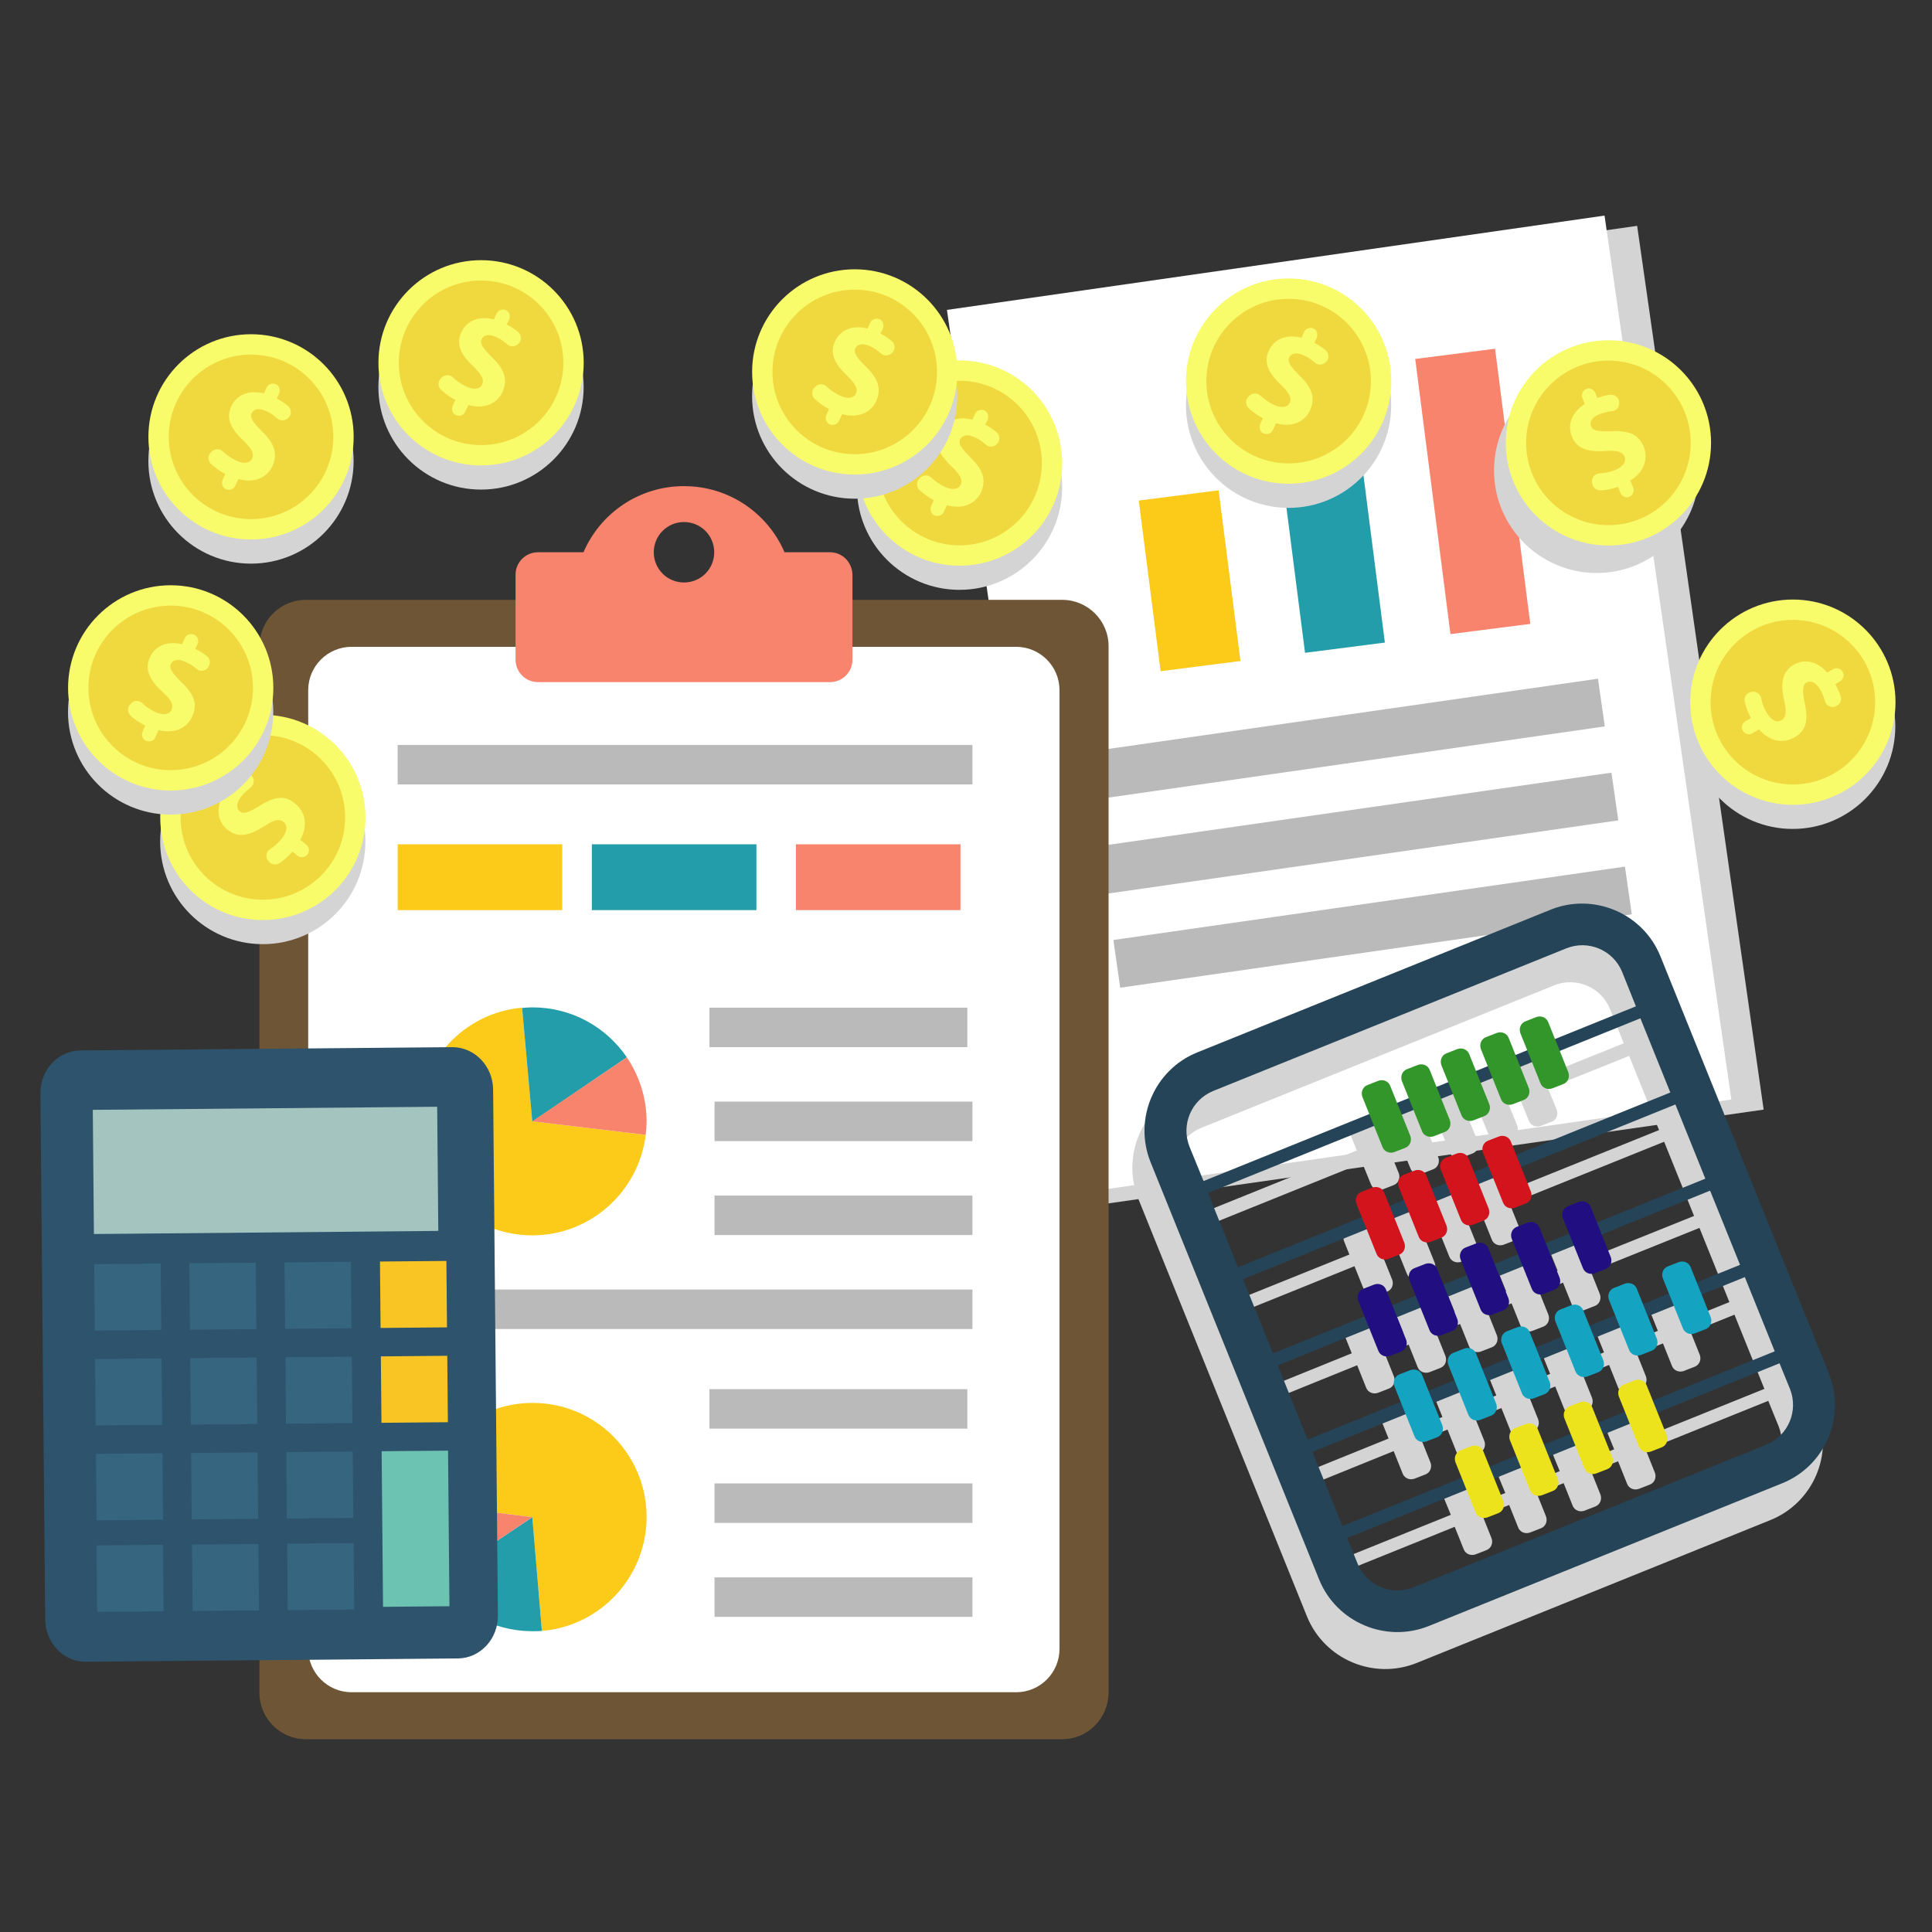 <?xml version="1.0" encoding="UTF-8" standalone="no"?>
<svg
   xmlns:a="http://ns.adobe.com/AdobeSVGViewerExtensions/3.0/"
   xmlns:dc="http://purl.org/dc/elements/1.1/"
   xmlns:cc="http://creativecommons.org/ns#"
   xmlns:rdf="http://www.w3.org/1999/02/22-rdf-syntax-ns#"
   xmlns:svg="http://www.w3.org/2000/svg"
   xmlns="http://www.w3.org/2000/svg"
   xmlns:xlink="http://www.w3.org/1999/xlink"
   xmlns:sodipodi="http://sodipodi.sourceforge.net/DTD/sodipodi-0.dtd"
   xmlns:inkscape="http://www.inkscape.org/namespaces/inkscape"
   version="1.1"
   id="Layer_1"
   x="0px"
   y="0px"
   viewBox="0 0 980 980"
   enable-background="new 0 0 1400 980"
   xml:space="preserve"
   sodipodi:docname="payroll3.svg"
   width="980"
   height="980"
   inkscape:version="1.0.1 (3bc2e813f5, 2020-09-07)"><rect x="0" y="0" width="980" height="980" fill="#333333" stroke="none"/><defs
   id="defs14404" /><sodipodi:namedview
   pagecolor="#ffffff"
   bordercolor="#666666"
   borderopacity="1"
   objecttolerance="10"
   gridtolerance="10"
   guidetolerance="10"
   inkscape:pageopacity="0"
   inkscape:pageshadow="2"
   inkscape:window-width="1366"
   inkscape:window-height="705"
   id="namedview14402"
   showgrid="false"
   inkscape:zoom="0.54897959"
   inkscape:cx="423.12544"
   inkscape:cy="551.00755"
   inkscape:window-x="-8"
   inkscape:window-y="-8"
   inkscape:window-maximized="1"
   inkscape:current-layer="g14395"
   inkscape:document-rotation="0" />
<g
   id="g14399">
	
	
	<g
   id="g14397"
   transform="translate(-224.052,-78.327)">
		<defs
   id="defs13985">
			<rect
   id="SVGID_1_"
   width="1400"
   height="980"
   x="0"
   y="0" />
		</defs>
		<clipPath
   id="SVGID_2_">
			<use
   xlink:href="#SVGID_1_"
   overflow="visible"
   id="use13987"
   x="0"
   y="0"
   width="100%"
   height="100%" />
		</clipPath>
		<g
   id="g16127"
   transform="translate(-80.149,151.19)"><g
     clip-path="url(#SVGID_2_)"
     id="g14395"
     transform="translate(78.327,-3.643)">
			
				
			
				
			
				
			
				
			
			
			
				
			
			
			
			
			
			
				
			
			
			
			
			
			
			
			
			
			
			
			
			
			
			
			
			
			
			
			<g
   id="g14393">
				
				
				
				
				
				
			</g>
		<g
   id="g1563"
   transform="matrix(1.269,0,0,1.269,-304.502,51.571)"><circle
     fill="#d5d4d4"
     a:adobe-blending-mode="multiply"
     cx="1134.52"
     cy="195.137"
     r="41.02"
     id="circle14038-9"
     style="stroke-width:1.196" /><rect
     x="796.734"
     y="147.081"
     transform="rotate(-8.146)"
     fill="#d5d4d4"
     a:adobe-blending-mode="multiply"
     width="265.493"
     height="356.861"
     id="rect14044-8"
     style="stroke-width:1.196" /><g
     id="g14138-0"
     transform="matrix(1.196,0,0,1.196,385.372,-426.574)"><rect
       x="363.6"
       y="363.5"
       transform="matrix(0.99,-0.142,0.142,0.99,-67.861,72.421)"
       fill="#ffffff"
       width="222"
       height="298.4"
       id="rect14122-9" /><rect
       x="390.4"
       y="516.2"
       transform="matrix(0.99,-0.142,0.142,0.99,-69.47,72.839)"
       fill="#bababa"
       width="172.7"
       height="16.1"
       id="rect14124-7" /><rect
       x="394.9"
       y="547.6"
       transform="matrix(0.99,-0.142,0.142,0.99,-73.875,73.793)"
       fill="#bababa"
       width="172.7"
       height="16.1"
       id="rect14126-5" /><rect
       x="399.4"
       y="579"
       transform="matrix(0.99,-0.142,0.142,0.99,-78.28,74.746)"
       fill="#bababa"
       width="172.7"
       height="16.1"
       id="rect14128-3" /><g
       id="g14136-6"><rect
         x="411.5"
         y="442.2"
         transform="matrix(0.992,-0.127,0.127,0.992,-56.535,57.969)"
         fill="#fcca18"
         width="26.9"
         height="57.5"
         id="rect14130-0" /><rect
         x="458.5"
         y="416.5"
         transform="matrix(0.992,-0.127,0.127,0.992,-54.12,63.834)"
         fill="#229da9"
         width="26.9"
         height="77.1"
         id="rect14132-7" /><rect
         x="506.1"
         y="394.7"
         transform="matrix(0.992,-0.127,0.127,0.992,-51.952,69.78)"
         fill="#f8846d"
         width="26.9"
         height="92.7"
         id="rect14134-3" /></g></g><g
     id="g14184-8"
     transform="matrix(1.196,0,0,1.196,-141.535,-421.962)"><path
       fill="#6d5536"
       d="M 822.8,854.5 H 570 c -8.5,0 -15.5,-6.9 -15.5,-15.5 V 489.2 c 0,-8.5 6.9,-15.5 15.5,-15.5 h 252.8 c 8.5,0 15.5,6.9 15.5,15.5 V 839 c -0.1,8.6 -7,15.5 -15.5,15.5 z"
       id="path14140-7" /><path
       fill="#ffffff"
       d="M 807.4,838.8 H 585.3 c -8,0 -14.5,-6.5 -14.5,-14.5 V 503.9 c 0,-8 6.5,-14.5 14.5,-14.5 h 222.1 c 8,0 14.5,6.5 14.5,14.5 v 320.4 c 0,8 -6.5,14.5 -14.5,14.5 z"
       id="path14142-1" /><path
       fill="#f8846d"
       d="M 745.2,457.8 H 730 c -5.6,-13 -18.5,-22.1 -33.6,-22.1 -15.1,0 -28,9.1 -33.6,22.1 h -15.2 c -4.1,0 -7.5,3.3 -7.5,7.5 v 28.4 c 0,4.1 3.3,7.5 7.5,7.5 h 97.6 c 4.1,0 7.5,-3.3 7.5,-7.5 v -28.4 c -0.1,-4.2 -3.4,-7.5 -7.5,-7.5 z m -48.8,10.1 c -5.6,0 -10.1,-4.5 -10.1,-10.1 0,-5.6 4.5,-10.1 10.1,-10.1 5.6,0 10.1,4.5 10.1,10.1 0,5.6 -4.5,10.1 -10.1,10.1 z"
       id="path14144-9" /><rect
       x="704.9"
       y="610"
       fill="#bababa"
       width="86.2"
       height="13.2"
       id="rect14146-6" /><rect
       x="706.6"
       y="641.4"
       fill="#bababa"
       width="86.2"
       height="13.2"
       id="rect14148-2" /><rect
       x="706.6"
       y="672.8"
       fill="#bababa"
       width="86.2"
       height="13.2"
       id="rect14150-5" /><rect
       x="704.9"
       y="737.5"
       fill="#bababa"
       width="86.2"
       height="13.2"
       id="rect14152-2" /><rect
       x="706.6"
       y="769"
       fill="#bababa"
       width="86.2"
       height="13.2"
       id="rect14154-2" /><rect
       x="706.6"
       y="800.4"
       fill="#bababa"
       width="86.2"
       height="13.2"
       id="rect14156-4" /><rect
       x="600.7"
       y="704.2"
       fill="#bababa"
       width="192.1"
       height="13.2"
       id="rect14158-5" /><rect
       x="600.7"
       y="522.2"
       fill="#bababa"
       width="192.1"
       height="13.2"
       id="rect14160-5" /><rect
       x="600.7"
       y="555.4"
       fill="#fcca18"
       width="55"
       height="22"
       id="rect14162-5" /><rect
       x="665.6"
       y="555.4"
       fill="#229da9"
       width="55"
       height="22"
       id="rect14164-0" /><rect
       x="733.8"
       y="555.4"
       fill="#f8846d"
       width="55"
       height="22"
       id="rect14166-6" /><g
       id="g14174-4"><path
         fill="#fcca18"
         d="m 645.7,648 -3.4,-38 c -19.5,1.7 -34.7,18.1 -34.7,38 0,21.1 17.1,38.1 38.1,38.1 19.5,0 35.6,-14.7 37.9,-33.6 z"
         id="path14168-4" /><path
         fill="#229da9"
         d="m 677.3,626.6 c -6.9,-10.1 -18.4,-16.7 -31.6,-16.7 -1.1,0 -2.3,0.1 -3.4,0.2 l 3.4,38 z"
         id="path14170-9" /><path
         fill="#f8846d"
         d="m 677.3,626.6 -31.6,21.4 37.9,4.5 c 0.2,-1.5 0.3,-3 0.3,-4.5 0,-7.9 -2.5,-15.3 -6.6,-21.4 z"
         id="path14172-1" /></g><g
       id="g14182-1"><path
         fill="#fcca18"
         d="m 645.7,780.3 3.2,38 c 19.5,-1.6 34.8,-17.9 35,-37.8 0.1,-21.1 -16.8,-38.3 -37.9,-38.4 -19.5,-0.1 -35.7,14.5 -38.1,33.4 z"
         id="path14176-6" /><path
         fill="#229da9"
         d="m 614,801.5 c 6.8,10.1 18.3,16.8 31.5,16.9 1.1,0 2.3,0 3.4,-0.1 l -3.2,-38 z"
         id="path14178-1" /><path
         fill="#f8846d"
         d="m 614,801.5 31.7,-21.2 -37.8,-4.8 c -0.2,1.5 -0.3,3 -0.3,4.5 -0.1,8 2.3,15.4 6.4,21.5 z"
         id="path14180-1" /></g></g><g
     id="g14232-9"
     transform="matrix(1.196,0,0,1.196,-141.535,-421.962)"><path
       fill="#2e536d"
       d="m 619,623.2 -124.4,1.1 c -7.4,0.1 -13.4,6.5 -13.3,14.4 l 1.6,175.8 c 0.1,7.9 6.2,14.2 13.6,14.1 l 124.4,-1.1 c 7.4,-0.1 13.4,-6.5 13.3,-14.4 l -1.6,-175.8 c -0.1,-7.8 -6.2,-14.1 -13.6,-14.1 z"
       id="path14198-9" /><rect
       x="499.1"
       y="643.5"
       transform="matrix(1,-0.009,0.009,1,-6.083,5.146)"
       fill="#a4c4bf"
       width="115.1"
       height="41.5"
       id="rect14200-8" /><rect
       x="499.5"
       y="695.5"
       transform="matrix(1,-0.009,0.009,1,-6.475,4.724)"
       fill="#36667f"
       width="22.2"
       height="22.2"
       id="rect14202-9" /><rect
       x="531.3"
       y="695.2"
       transform="matrix(1,-0.009,0.009,1,-6.471,5.016)"
       fill="#36667f"
       width="22.2"
       height="22.2"
       id="rect14204-1" /><rect
       x="563.1"
       y="694.9"
       transform="matrix(1,-0.009,0.009,1,-6.467,5.309)"
       fill="#36667f"
       width="22.2"
       height="22.2"
       id="rect14206-4" /><rect
       x="595"
       y="694.6"
       transform="matrix(1,-0.009,0.009,1,-6.463,5.602)"
       fill="#f8c524"
       width="22.2"
       height="22.2"
       id="rect14208-6" /><rect
       x="499.8"
       y="727.2"
       transform="matrix(1,-0.009,0.009,1,-6.766,4.728)"
       fill="#36667f"
       width="22.2"
       height="22.2"
       id="rect14210-5" /><rect
       x="531.6"
       y="726.9"
       transform="matrix(1,-0.009,0.009,1,-6.762,5.021)"
       fill="#36667f"
       width="22.2"
       height="22.2"
       id="rect14212-2" /><rect
       x="563.4"
       y="726.6"
       transform="matrix(1,-0.009,0.009,1,-6.758,5.313)"
       fill="#36667f"
       width="22.2"
       height="22.2"
       id="rect14214-6" /><rect
       x="595.3"
       y="726.3"
       transform="matrix(1,-0.009,0.009,1,-6.754,5.606)"
       fill="#f8c524"
       width="22.2"
       height="22.2"
       id="rect14216-9" /><rect
       x="500.1"
       y="758.9"
       transform="matrix(1,-0.009,0.009,1,-7.057,4.732)"
       fill="#36667f"
       width="22.2"
       height="22.2"
       id="rect14218-3" /><rect
       x="531.9"
       y="758.6"
       transform="matrix(1,-0.009,0.009,1,-7.053,5.024)"
       fill="#36667f"
       width="22.2"
       height="22.2"
       id="rect14220-6" /><rect
       x="563.7"
       y="758.3"
       transform="matrix(1,-0.009,0.009,1,-7.049,5.317)"
       fill="#36667f"
       width="22.2"
       height="22.2"
       id="rect14222-6" /><rect
       x="500.3"
       y="789.5"
       transform="matrix(1,-0.009,0.009,1,-7.338,4.736)"
       fill="#36667f"
       width="22.2"
       height="22.2"
       id="rect14224-9" /><rect
       x="532.2"
       y="789.2"
       transform="matrix(1,-0.009,0.009,1,-7.335,5.028)"
       fill="#36667f"
       width="22.2"
       height="22.2"
       id="rect14226-8" /><rect
       x="564"
       y="788.9"
       transform="matrix(1,-0.009,0.009,1,-7.33,5.321)"
       fill="#36667f"
       width="22.2"
       height="22.2"
       id="rect14228-8" /><rect
       x="595.7"
       y="758"
       transform="matrix(1,-0.009,0.009,1,-7.182,5.612)"
       fill="#6cc3b1"
       width="22.2"
       height="52"
       id="rect14230-4" /></g><g
     id="g14256-3"
     transform="matrix(1.196,0,0,1.196,-141.535,-421.962)"><circle
       fill="#f8fc6b"
       cx="1067"
       cy="507.9"
       r="34.3"
       id="circle14250-2" /><circle
       fill="#f0d83f"
       cx="1067"
       cy="507.9"
       r="27.5"
       id="circle14252-7" /><path
       fill="#f8fc6b"
       d="m 1071,508.4 c -0.9,-4.3 -0.8,-6.2 0.5,-7 1.1,-0.7 2.8,-0.6 4.5,2.1 0.9,1.5 1.4,2.8 1.7,4 0.4,1.5 1.9,2.3 3.3,1.9 l 0.2,-0.1 c 1.4,-0.4 2.2,-1.8 1.8,-3.2 -0.3,-1.2 -0.9,-2.6 -1.8,-4.2 l 1.6,-1 c 1.1,-0.7 1.5,-2.1 0.8,-3.2 -0.7,-1.1 -2.1,-1.5 -3.2,-0.8 l -1.9,1.1 c -3.5,-3.9 -7.8,-4.7 -11.4,-2.5 -3.9,2.4 -4.2,6.6 -3,11.9 0.8,3.7 0.7,5.6 -0.9,6.5 -1.6,1 -3.5,0 -4.9,-2.4 -1,-1.6 -1.6,-3.3 -1.9,-5 -0.3,-1.5 -1.9,-2.4 -3.3,-2 l -0.4,0.1 c -1.3,0.4 -2.1,1.8 -1.8,3.1 0.4,1.7 1.1,3.7 2.1,5.5 l -1.9,1.1 c -1.1,0.7 -1.5,2.1 -0.8,3.2 v 0 c 0.7,1.1 2.1,1.5 3.2,0.8 l 2.2,-1.3 c 3.6,4.2 8.3,4.8 11.9,2.6 3.6,-2 4.7,-5.3 3.4,-11.2 z"
       id="path14254-8" /></g><circle
     fill="#d5d4d4"
     a:adobe-blending-mode="multiply"
     cx="1056.162"
     cy="92.83"
     r="41.02"
     id="circle14258-5"
     style="stroke-width:1.196" /><g
     id="g14266-0"
     transform="matrix(1.196,0,0,1.196,331.19,-234.615)"><circle
       fill="#f8fc6b"
       cx="610.1"
       cy="264.6"
       r="34.3"
       id="circle14260-2" /><circle
       fill="#f0d83f"
       cx="610.1"
       cy="264.6"
       r="27.5"
       id="circle14262-3" /><path
       fill="#f8fc6b"
       d="m 611.2,260.7 c -4.4,0.2 -6.3,-0.2 -6.9,-1.6 -0.5,-1.2 -0.1,-2.9 2.8,-4.1 1.6,-0.6 3,-0.9 4.2,-1 1.5,-0.1 2.6,-1.5 2.4,-3 v -0.2 c -0.2,-1.4 -1.5,-2.4 -2.9,-2.3 -1.3,0.1 -2.7,0.5 -4.4,1.1 l -0.7,-1.7 c -0.5,-1.2 -1.9,-1.8 -3,-1.3 -1.2,0.5 -1.8,1.9 -1.3,3 l 0.8,2 c -4.4,2.8 -5.9,7 -4.3,10.9 1.7,4.3 5.9,5.2 11.3,4.8 3.8,-0.2 5.6,0.2 6.3,1.9 0.7,1.7 -0.6,3.4 -3.2,4.5 -1.8,0.7 -3.6,1 -5.2,1.1 -1.5,0.1 -2.7,1.4 -2.5,3 l 0.1,0.4 c 0.2,1.4 1.4,2.3 2.8,2.3 1.8,-0.1 3.8,-0.5 5.8,-1.2 l 0.8,2 c 0.5,1.2 1.9,1.8 3,1.3 v 0 c 1.2,-0.5 1.8,-1.9 1.3,-3 l -1,-2.4 c 4.7,-2.9 6.1,-7.4 4.5,-11.3 -1.6,-3.9 -4.6,-5.5 -10.7,-5.2 z"
       id="path14264-0" /></g><path
     fill="#d5d4d4"
     a:adobe-blending-mode="multiply"
     d="m 1144.133,468.59 -67.331,-166.712 c -6.936,-17.221 -26.669,-25.593 -43.891,-18.656 l -141.239,57.046 c -17.221,6.936 -25.593,26.669 -18.656,43.891 l 67.331,166.712 c 6.936,17.221 26.669,25.593 43.891,18.656 l 141.239,-57.046 c 17.341,-6.936 25.712,-26.669 18.657,-43.891 z M 888.563,377.939 c -3.468,-8.73 0.718,-18.656 9.448,-22.244 l 141.239,-57.046 c 8.73,-3.468 18.657,0.718 22.244,9.448 l 5.501,13.753 -32.41,13.036 -2.751,-6.697 c -0.718,-1.913 -2.87,-2.751 -4.784,-2.033 l -4.305,1.674 c -1.913,0.718 -2.751,2.87 -2.033,4.784 l 2.751,6.697 -4.664,1.913 -2.751,-6.697 c -0.718,-1.913 -2.87,-2.751 -4.784,-2.033 l -4.305,1.674 c -1.913,0.718 -2.751,2.87 -2.033,4.784 l 2.751,6.697 -4.664,1.913 -2.751,-6.697 c -0.718,-1.913 -2.87,-2.751 -4.784,-2.033 l -4.305,1.674 c -1.913,0.718 -2.751,2.87 -2.033,4.784 l 2.751,6.697 -4.664,1.913 -2.751,-6.697 c -0.718,-1.913 -2.87,-2.751 -4.784,-2.033 l -4.305,1.674 c -1.913,0.718 -2.751,2.87 -2.033,4.784 l 2.751,6.697 -4.664,1.913 -2.751,-6.697 c -0.718,-1.913 -2.87,-2.751 -4.784,-2.033 l -4.305,1.674 c -1.913,0.718 -2.751,2.87 -2.033,4.784 l 2.751,6.697 -66.374,26.789 z m 7.534,18.537 66.374,-26.789 3.468,8.491 c 0.718,1.913 2.87,2.751 4.784,2.033 l 4.305,-1.674 c 1.913,-0.718 2.751,-2.87 2.033,-4.784 l -3.468,-8.491 4.664,-1.913 3.468,8.491 c 0.718,1.913 2.87,2.751 4.784,2.033 l 4.305,-1.674 c 1.913,-0.718 2.751,-2.87 2.033,-4.784 l -3.468,-8.491 4.664,-1.913 3.468,8.491 c 0.718,1.913 2.87,2.751 4.784,2.033 l 4.305,-1.674 c 1.913,-0.718 2.751,-2.87 2.033,-4.784 l -3.468,-8.491 4.664,-1.913 3.468,8.491 c 0.718,1.913 2.87,2.751 4.784,2.033 l 4.305,-1.674 c 1.913,-0.718 2.751,-2.87 2.033,-4.784 l -3.468,-8.491 4.664,-1.913 3.468,8.491 c 0.718,1.913 2.87,2.751 4.784,2.033 l 4.305,-1.674 c 1.913,-0.718 2.751,-2.87 2.033,-4.784 l -3.468,-8.491 32.41,-13.036 11.959,29.659 -61.71,24.875 -2.153,-5.382 c -0.718,-1.913 -2.87,-2.751 -4.784,-2.033 l -4.305,1.674 c -1.913,0.718 -2.751,2.87 -2.033,4.784 l 2.153,5.382 -5.86,2.392 -2.153,-5.382 c -0.718,-1.913 -2.87,-2.751 -4.784,-2.033 l -4.305,1.674 c -1.913,0.718 -2.751,2.87 -2.033,4.784 l 2.153,5.382 -5.86,2.392 -2.153,-5.382 c -0.718,-1.913 -2.87,-2.751 -4.784,-2.033 l -4.305,1.674 c -1.913,0.718 -2.751,2.87 -2.033,4.784 l 2.153,5.382 -5.86,2.392 -2.153,-5.382 c -0.718,-1.913 -2.87,-2.751 -4.784,-2.033 l -4.305,1.674 c -1.913,0.718 -2.751,2.87 -2.033,4.784 l 2.153,5.382 -49.272,19.852 z m 13.873,34.443 49.392,-19.972 3.947,9.807 c 0.718,1.913 2.87,2.751 4.784,2.033 l 4.305,-1.674 c 1.913,-0.718 2.751,-2.87 2.033,-4.784 l -3.947,-9.807 5.86,-2.392 3.946,9.807 c 0.718,1.913 2.87,2.751 4.784,2.033 l 4.305,-1.674 c 1.913,-0.718 2.751,-2.87 2.033,-4.784 l -3.947,-9.807 5.86,-2.392 3.947,9.807 c 0.718,1.913 2.87,2.751 4.784,2.033 l 4.305,-1.674 c 1.913,-0.718 2.751,-2.87 2.033,-4.784 l -3.946,-9.807 5.86,-2.392 3.946,9.807 c 0.718,1.913 2.87,2.751 4.784,2.033 l 4.305,-1.674 c 1.913,-0.718 2.751,-2.87 2.033,-4.784 l -3.947,-9.807 61.71,-24.875 11.959,29.659 -43.412,17.461 -2.511,-6.219 c -0.718,-1.913 -2.87,-2.751 -4.784,-2.033 l -4.305,1.674 c -1.913,0.718 -2.751,2.87 -2.033,4.784 l 2.511,6.219 -9.448,3.827 -2.511,-6.219 c -0.718,-1.913 -2.87,-2.751 -4.784,-2.033 l -4.305,1.674 c -1.913,0.718 -2.751,2.87 -2.033,4.784 l 2.511,6.219 -9.448,3.827 -2.511,-6.219 c -0.718,-1.913 -2.87,-2.751 -4.784,-2.033 l -4.305,1.674 c -1.913,0.718 -2.751,2.87 -2.033,4.784 l 2.511,6.219 -9.448,3.827 -2.511,-6.219 c -0.718,-1.913 -2.87,-2.751 -4.784,-2.033 l -4.305,1.674 c -1.913,0.718 -2.751,2.87 -2.033,4.784 l 2.511,6.219 -9.448,3.827 -2.511,-6.219 c -0.718,-1.913 -2.87,-2.751 -4.784,-2.033 l -4.305,1.674 c -1.913,0.718 -2.751,2.87 -2.033,4.784 l 2.511,6.219 -36.595,14.829 z m 13.873,34.443 36.595,-14.829 3.588,8.969 c 0.718,1.913 2.87,2.751 4.784,2.033 l 4.305,-1.674 c 1.913,-0.718 2.751,-2.87 2.033,-4.784 l -3.588,-8.969 9.448,-3.827 3.588,8.969 c 0.718,1.913 2.87,2.751 4.784,2.033 l 4.305,-1.674 c 1.913,-0.718 2.751,-2.87 2.033,-4.784 l -3.588,-8.969 9.448,-3.827 3.588,8.969 c 0.718,1.913 2.87,2.751 4.784,2.033 l 4.305,-1.674 c 1.913,-0.718 2.751,-2.87 2.033,-4.784 l -3.588,-8.969 9.448,-3.827 3.588,8.969 c 0.718,1.913 2.87,2.751 4.784,2.033 l 4.305,-1.674 c 1.913,-0.718 2.751,-2.87 2.033,-4.784 l -3.588,-8.969 9.448,-3.827 3.588,8.969 c 0.718,1.913 2.87,2.751 4.784,2.033 l 4.305,-1.674 c 1.913,-0.718 2.751,-2.87 2.033,-4.784 l -3.588,-8.969 43.412,-17.461 11.959,29.659 -17.461,7.056 -2.511,-6.219 c -0.718,-1.913 -2.87,-2.751 -4.784,-2.033 l -4.305,1.674 c -1.913,0.718 -2.751,2.87 -2.033,4.784 l 2.511,6.219 -10.405,4.186 -2.511,-6.219 c -0.718,-1.913 -2.87,-2.751 -4.784,-2.033 l -4.305,1.674 c -1.913,0.718 -2.751,2.87 -2.033,4.784 l 2.511,6.219 -10.405,4.186 -2.511,-6.219 c -0.718,-1.913 -2.87,-2.751 -4.784,-2.033 l -4.305,1.674 c -1.913,0.718 -2.751,2.87 -2.033,4.784 l 2.511,6.219 -10.405,4.186 -2.511,-6.219 c -0.718,-1.913 -2.87,-2.751 -4.784,-2.033 l -4.305,1.674 c -1.913,0.718 -2.751,2.87 -2.033,4.784 l 2.511,6.219 -10.405,4.186 -2.511,-6.219 c -0.718,-1.913 -2.87,-2.751 -4.784,-2.033 l -4.305,1.674 c -1.913,0.718 -2.751,2.87 -2.033,4.784 l 2.511,6.219 -10.405,4.186 -2.511,-6.219 c -0.718,-1.913 -2.87,-2.751 -4.784,-2.033 l -4.305,1.674 c -1.913,0.718 -2.751,2.87 -2.033,4.784 l 2.511,6.219 -37.193,15.069 z m 13.992,34.562 37.193,-15.069 3.588,8.969 c 0.718,1.913 2.87,2.751 4.784,2.033 l 4.305,-1.674 c 1.913,-0.718 2.751,-2.87 2.033,-4.784 l -3.588,-8.969 10.405,-4.186 3.588,8.969 c 0.718,1.913 2.87,2.751 4.784,2.033 l 4.305,-1.674 c 1.913,-0.718 2.751,-2.87 2.033,-4.784 l -3.588,-8.969 10.404,-4.186 3.588,8.969 c 0.718,1.913 2.87,2.751 4.784,2.033 l 4.305,-1.674 c 1.913,-0.718 2.751,-2.87 2.033,-4.784 l -3.588,-8.969 10.405,-4.186 3.588,8.969 c 0.718,1.913 2.87,2.751 4.784,2.033 l 4.305,-1.674 c 1.913,-0.718 2.751,-2.87 2.033,-4.784 l -3.588,-8.969 10.405,-4.186 3.588,8.969 c 0.718,1.913 2.87,2.751 4.784,2.033 l 4.305,-1.674 c 1.913,-0.718 2.751,-2.87 2.033,-4.784 l -3.588,-8.969 10.405,-4.186 3.588,8.969 c 0.718,1.913 2.87,2.751 4.784,2.033 l 4.305,-1.674 c 1.913,-0.718 2.751,-2.87 2.033,-4.784 l -3.588,-8.969 17.461,-7.056 11.959,29.659 -48.913,19.733 -2.511,-6.099 c -0.718,-1.913 -2.87,-2.751 -4.784,-2.033 l -4.305,1.674 c -1.913,0.718 -2.751,2.87 -2.033,4.784 l 2.511,6.099 -10.644,4.305 -2.511,-6.099 c -0.718,-1.913 -2.87,-2.751 -4.784,-2.033 l -4.305,1.674 c -1.913,0.718 -2.751,2.87 -2.033,4.784 l 2.511,6.099 -10.644,4.305 -2.511,-6.099 c -0.718,-1.913 -2.87,-2.751 -4.784,-2.033 l -4.305,1.674 c -1.913,0.718 -2.751,2.87 -2.033,4.784 l 2.511,6.099 -10.644,4.305 -2.511,-6.099 c -0.718,-1.913 -2.87,-2.751 -4.784,-2.033 l -4.305,1.674 c -1.913,0.718 -2.751,2.87 -2.033,4.784 l 2.511,6.099 -47.718,19.254 z m 181.422,-2.87 -141.119,57.046 c -8.73,3.468 -18.657,-0.718 -22.244,-9.448 l -4.186,-10.285 47.718,-19.254 3.588,8.969 c 0.718,1.913 2.87,2.751 4.784,2.033 l 4.305,-1.674 c 1.913,-0.718 2.751,-2.87 2.033,-4.784 l -3.588,-8.969 10.644,-4.305 3.588,8.969 c 0.718,1.913 2.87,2.751 4.784,2.033 l 4.305,-1.674 c 1.913,-0.718 2.751,-2.87 2.033,-4.784 l -3.588,-8.969 10.644,-4.305 3.588,8.969 c 0.718,1.913 2.87,2.751 4.784,2.033 l 4.305,-1.674 c 1.913,-0.718 2.751,-2.87 2.033,-4.784 l -3.588,-8.969 10.644,-4.305 3.588,8.969 c 0.718,1.913 2.87,2.751 4.784,2.033 l 4.305,-1.674 c 1.913,-0.718 2.751,-2.87 2.033,-4.784 l -3.588,-8.969 48.913,-19.733 4.186,10.285 c 3.349,8.491 -0.957,18.537 -9.687,22.005 z"
     id="path14042-7-8"
     style="stroke-width:1.196" /><g
     id="g14120-1-3"
     transform="matrix(1.196,0,0,1.196,-170.072,-409.819)"><path
       fill="#254458"
       d="m 1087.3,758.8 c 14.4,-5.8 21.4,-22.3 15.6,-36.7 l -56.3,-139.4 c -5.8,-14.4 -22.3,-21.4 -36.7,-15.6 l -118.1,47.7 c -14.4,5.8 -21.4,22.3 -15.6,36.7 l 56.3,139.4 c 5.8,14.4 22.3,21.4 36.7,15.6 z M 889.2,646.3 c -2.9,-7.3 0.6,-15.6 7.9,-18.6 L 1015.2,580 c 7.3,-2.9 15.6,0.6 18.6,7.9 l 4.6,11.5 -144.5,58.4 z m 6.2,15.5 144.5,-58.4 10,24.8 -144.5,58.4 z m 11.7,28.8 144.5,-58.4 10,24.8 -144.5,58.4 z m 11.6,28.8 144.5,-58.4 10,24.8 -144.5,58.4 z m 11.6,28.9 144.5,-58.4 10,24.8 -144.5,58.4 z m 15.1,37.4 -3.5,-8.6 144.5,-58.4 3.5,8.6 c 2.9,7.3 -0.6,15.6 -7.9,18.6 l -118,47.7 c -7.3,2.9 -15.6,-0.6 -18.6,-7.9 z"
       id="path14050-7-3" /><path
       fill="#d3141d"
       d="m 1001.6,665.3 c 1.6,-0.6 2.3,-2.4 1.7,-4 l -6.7,-16.7 c -0.6,-1.6 -2.4,-2.3 -4,-1.7 l -3.6,1.4 c -1.6,0.6 -2.3,2.4 -1.7,4 L 994,665 c 0.6,1.6 2.4,2.3 4,1.7 z"
       id="path14052-5-8" /><g
       id="g14056-0-4"><path
         fill="#14a4c1"
         d="m 1061.7,707.3 c 1.6,-0.6 2.3,-2.4 1.7,-4 l -6.7,-16.7 c -0.6,-1.6 -2.4,-2.3 -4,-1.7 l -3.6,1.4 c -1.6,0.6 -2.3,2.4 -1.7,4 l 6.7,16.7 c 0.6,1.6 2.4,2.3 4,1.7 z"
         id="path14054-0-3" /></g><g
       id="g14060-6-7"><path
         fill="#ece31c"
         d="m 1047,746.8 c 1.6,-0.6 2.3,-2.4 1.7,-4 l -6.7,-16.7 c -0.6,-1.6 -2.4,-2.3 -4,-1.7 l -3.6,1.4 c -1.6,0.6 -2.3,2.4 -1.7,4 l 6.7,16.7 c 0.6,1.6 2.4,2.3 4,1.7 z"
         id="path14058-2-9" /></g><g
       id="g14064-8-8"><path
         fill="#ece31c"
         d="m 1028.8,754.1 c 1.6,-0.6 2.3,-2.4 1.7,-4 l -6.7,-16.7 c -0.6,-1.6 -2.4,-2.3 -4,-1.7 l -3.6,1.4 c -1.6,0.6 -2.3,2.4 -1.7,4 l 6.7,16.7 c 0.6,1.6 2.4,2.3 4,1.7 z"
         id="path14062-4-6" /></g><g
       id="g14068-4-0"><path
         fill="#ece31c"
         d="m 1010.6,761.4 c 1.6,-0.6 2.3,-2.4 1.7,-4 l -6.7,-16.7 c -0.6,-1.6 -2.4,-2.3 -4,-1.7 l -3.6,1.4 c -1.6,0.6 -2.3,2.4 -1.7,4 l 6.7,16.7 c 0.6,1.6 2.4,2.3 4,1.7 z"
         id="path14066-1-4" /></g><g
       id="g14072-5-7"><path
         fill="#ece31c"
         d="m 992.4,768.8 c 1.6,-0.6 2.3,-2.4 1.7,-4 l -6.7,-16.7 c -0.6,-1.6 -2.4,-2.3 -4,-1.7 l -3.6,1.4 c -1.6,0.6 -2.3,2.4 -1.7,4 l 6.7,16.7 c 0.6,1.6 2.4,2.3 4,1.7 z"
         id="path14070-1-0" /></g><g
       id="g14076-7-6"><path
         fill="#14a4c1"
         d="m 1043.7,714.5 c 1.6,-0.6 2.3,-2.4 1.7,-4 l -6.7,-16.7 c -0.6,-1.6 -2.4,-2.3 -4,-1.7 l -3.6,1.4 c -1.6,0.6 -2.3,2.4 -1.7,4 l 6.7,16.7 c 0.6,1.6 2.4,2.3 4,1.7 z"
         id="path14074-1-2" /></g><g
       id="g14080-7-6"><path
         fill="#14a4c1"
         d="m 1025.8,721.7 c 1.6,-0.6 2.3,-2.4 1.7,-4 l -6.7,-16.7 c -0.6,-1.6 -2.4,-2.3 -4,-1.7 l -3.6,1.4 c -1.6,0.6 -2.3,2.4 -1.7,4 l 6.7,16.7 c 0.6,1.6 2.4,2.3 4,1.7 z"
         id="path14078-6-7" /></g><g
       id="g14084-7-9"><path
         fill="#14a4c1"
         d="m 1007.9,729 c 1.6,-0.6 2.3,-2.4 1.7,-4 l -6.7,-16.7 c -0.6,-1.6 -2.4,-2.3 -4,-1.7 l -3.6,1.4 c -1.6,0.6 -2.3,2.4 -1.7,4 l 6.7,16.7 c 0.6,1.6 2.4,2.3 4,1.7 z"
         id="path14082-6-1" /></g><g
       id="g14088-1-7"><path
         fill="#14a4c1"
         d="m 990,736.2 c 1.6,-0.6 2.3,-2.4 1.7,-4 L 985,715.5 c -0.6,-1.6 -2.4,-2.3 -4,-1.7 l -3.6,1.4 c -1.6,0.6 -2.3,2.4 -1.7,4 l 6.7,16.7 c 0.6,1.6 2.4,2.3 4,1.7 z"
         id="path14086-6-8" /></g><g
       id="g14092-4-5"><path
         fill="#14a4c1"
         d="m 972,743.4 c 1.6,-0.6 2.3,-2.4 1.7,-4 L 967,722.7 c -0.6,-1.6 -2.4,-2.3 -4,-1.7 l -3.6,1.4 c -1.6,0.6 -2.3,2.4 -1.7,4 l 6.7,16.7 c 0.6,1.6 2.4,2.3 4,1.7 z"
         id="path14090-9-6" /></g><path
       fill="#210e81"
       d="m 1028.3,687.2 c 1.6,-0.6 2.3,-2.4 1.7,-4 l -6.7,-16.7 c -0.6,-1.6 -2.4,-2.3 -4,-1.7 l -3.6,1.4 c -1.6,0.6 -2.3,2.4 -1.7,4 l 6.7,16.7 c 0.6,1.6 2.4,2.3 4,1.7 z"
       id="path14094-5-6" /><path
       fill="#210e81"
       d="m 1011.2,694.1 c 1.6,-0.6 2.3,-2.4 1.7,-4 l -6.7,-16.7 c -0.6,-1.6 -2.4,-2.3 -4,-1.7 l -3.6,1.4 c -1.6,0.6 -2.3,2.4 -1.7,4 l 6.7,16.7 c 0.6,1.6 2.4,2.3 4,1.7 z"
       id="path14096-8-6" /><path
       fill="#210e81"
       d="m 994.1,701 c 1.6,-0.6 2.3,-2.4 1.7,-4 l -6.7,-16.7 c -0.6,-1.6 -2.4,-2.3 -4,-1.7 l -3.6,1.4 c -1.6,0.6 -2.3,2.4 -1.7,4 l 6.7,16.7 c 0.6,1.6 2.4,2.3 4,1.7 z"
       id="path14098-0-6" /><path
       fill="#210e81"
       d="m 977,707.9 c 1.6,-0.6 2.3,-2.4 1.7,-4 L 972,687.2 c -0.6,-1.6 -2.4,-2.3 -4,-1.7 l -3.6,1.4 c -1.6,0.6 -2.3,2.4 -1.7,4 l 6.7,16.7 c 0.6,1.6 2.4,2.3 4,1.7 z"
       id="path14100-4-8" /><path
       fill="#210e81"
       d="m 959.9,714.8 c 1.6,-0.6 2.3,-2.4 1.7,-4 l -6.7,-16.7 c -0.6,-1.6 -2.4,-2.3 -4,-1.7 l -3.6,1.4 c -1.6,0.6 -2.3,2.4 -1.7,4 l 6.7,16.7 c 0.6,1.6 2.4,2.3 4,1.7 z"
       id="path14102-4-7" /><path
       fill="#d3141d"
       d="m 987.5,671 c 1.6,-0.6 2.3,-2.4 1.7,-4 l -6.7,-16.7 c -0.6,-1.6 -2.4,-2.3 -4,-1.7 l -3.6,1.4 c -1.6,0.6 -2.3,2.4 -1.7,4 l 6.7,16.7 c 0.6,1.6 2.4,2.3 4,1.7 z"
       id="path14104-9-6" /><path
       fill="#d3141d"
       d="m 973.4,676.7 c 1.6,-0.6 2.3,-2.4 1.7,-4 L 968.4,656 c -0.6,-1.6 -2.4,-2.3 -4,-1.7 l -3.6,1.4 c -1.6,0.6 -2.3,2.4 -1.7,4 l 6.7,16.7 c 0.6,1.6 2.4,2.3 4,1.7 z"
       id="path14106-5-5" /><path
       fill="#d3141d"
       d="m 959.3,682.4 c 1.6,-0.6 2.3,-2.4 1.7,-4 l -6.7,-16.7 c -0.6,-1.6 -2.4,-2.3 -4,-1.7 l -3.6,1.4 c -1.6,0.6 -2.3,2.4 -1.7,4 l 6.7,16.7 c 0.6,1.6 2.4,2.3 4,1.7 z"
       id="path14108-3-1" /><path
       fill="#32962a"
       d="m 1014.1,625.4 c 1.6,-0.6 2.3,-2.4 1.7,-4 l -6.7,-16.7 c -0.6,-1.6 -2.4,-2.3 -4,-1.7 l -3.6,1.4 c -1.6,0.6 -2.3,2.4 -1.7,4 l 6.7,16.7 c 0.6,1.6 2.4,2.3 4,1.7 z"
       id="path14110-3-7" /><path
       fill="#32962a"
       d="m 1000.9,630.7 c 1.6,-0.6 2.3,-2.4 1.7,-4 L 995.9,610 c -0.6,-1.6 -2.4,-2.3 -4,-1.7 l -3.6,1.4 c -1.6,0.6 -2.3,2.4 -1.7,4 l 6.7,16.7 c 0.6,1.6 2.4,2.3 4,1.7 z"
       id="path14112-1-9" /><path
       fill="#32962a"
       d="m 987.7,636.1 c 1.6,-0.6 2.3,-2.4 1.7,-4 l -6.7,-16.7 c -0.6,-1.6 -2.4,-2.3 -4,-1.7 l -3.6,1.4 c -1.6,0.6 -2.3,2.4 -1.7,4 l 6.7,16.7 c 0.6,1.6 2.4,2.3 4,1.7 z"
       id="path14114-9-0" /><path
       fill="#32962a"
       d="m 974.5,641.4 c 1.6,-0.6 2.3,-2.4 1.7,-4 l -6.7,-16.7 c -0.6,-1.6 -2.4,-2.3 -4,-1.7 l -3.6,1.4 c -1.6,0.6 -2.3,2.4 -1.7,4 l 6.7,16.7 c 0.6,1.6 2.4,2.3 4,1.7 z"
       id="path14116-6-0" /><path
       fill="#32962a"
       d="m 961.3,646.7 c 1.6,-0.6 2.3,-2.4 1.7,-4 L 956.3,626 c -0.6,-1.6 -2.4,-2.3 -4,-1.7 l -3.6,1.4 c -1.6,0.6 -2.3,2.4 -1.7,4 l 6.7,16.7 c 0.6,1.6 2.4,2.3 4,1.7 z"
       id="path14118-6-3" /></g><circle
     fill="#d5d4d4"
     a:adobe-blending-mode="multiply"
     cx="522.99"
     cy="241.192"
     r="41.02"
     id="circle14036-2"
     style="stroke-width:1.196" /><circle
     fill="#d5d4d4"
     a:adobe-blending-mode="multiply"
     cx="518.273"
     cy="89.09"
     r="41.02"
     id="circle14040-0"
     style="stroke-width:1.196" /><g
     id="g14248-1"
     transform="matrix(1.196,0,0,1.196,27.278,-726.672)"><circle
       fill="#f8fc6b"
       cx="414.5"
       cy="801.2"
       r="34.3"
       id="circle14242-3" /><circle
       fill="#f0d83f"
       cx="414.5"
       cy="801.2"
       r="27.5"
       id="circle14244-5" /><path
       fill="#f8fc6b"
       d="m 413.6,797.2 c -3.7,2.3 -5.6,3 -6.8,2 -1,-0.8 -1.5,-2.5 0.4,-4.9 1.1,-1.3 2.2,-2.3 3.1,-3 1.2,-0.9 1.6,-2.6 0.6,-3.8 l -0.1,-0.2 c -0.9,-1.2 -2.5,-1.4 -3.7,-0.5 -1,0.8 -2.2,1.8 -3.3,3.1 l -1.5,-1.2 c -1,-0.8 -2.5,-0.6 -3.3,0.4 -0.8,1 -0.6,2.5 0.4,3.3 l 1.7,1.4 c -2.4,4.6 -1.7,9 1.7,11.6 3.6,2.9 7.7,1.6 12.2,-1.3 3.1,-2.1 5,-2.6 6.4,-1.4 1.5,1.2 1.2,3.3 -0.5,5.5 -1.2,1.5 -2.6,2.7 -4,3.6 -1.3,0.8 -1.6,2.6 -0.7,3.8 l 0.3,0.3 c 0.8,1.1 2.4,1.3 3.5,0.6 1.5,-1 3.1,-2.3 4.4,-3.9 l 1.7,1.4 c 1,0.8 2.5,0.6 3.3,-0.4 v 0 c 0.8,-1 0.6,-2.5 -0.4,-3.3 l -2,-1.6 c 2.7,-4.9 1.7,-9.4 -1.7,-12.1 -3.2,-2.8 -6.6,-2.6 -11.7,0.6 z"
       id="path14246-3" /></g><g
     id="g14274-2"
     transform="matrix(1.196,0,0,1.196,217.378,-468.93)"><circle
       fill="#f8fc6b"
       cx="251.6"
       cy="458.5"
       r="34.3"
       id="circle14268-1" /><circle
       fill="#f0d83f"
       cx="251.6"
       cy="458.5"
       r="27.5"
       id="circle14270-0" /><path
       fill="#f8fc6b"
       d="m 255.3,456.7 c -3.1,-3.1 -4.2,-4.7 -3.5,-6.1 0.6,-1.2 2.1,-2 4.9,-0.7 1.6,0.7 2.7,1.6 3.6,2.4 1.1,1 2.8,0.9 3.8,-0.2 l 0.2,-0.2 c 0.9,-1.1 0.8,-2.7 -0.3,-3.7 -1,-0.8 -2.2,-1.7 -3.8,-2.5 L 261,444 c 0.5,-1.2 0,-2.6 -1.1,-3.1 -1.1,-0.5 -2.6,0 -3.1,1.1 l -0.9,2 c -5,-1.3 -9.1,0.4 -10.9,4.3 -2,4.2 0.2,7.8 4.1,11.5 2.7,2.6 3.6,4.3 2.9,5.9 -0.8,1.7 -2.9,1.9 -5.4,0.7 -1.7,-0.8 -3.2,-1.9 -4.4,-3 -1.1,-1.1 -2.9,-1 -3.9,0.2 l -0.3,0.3 c -0.9,1.1 -0.8,2.6 0.2,3.6 1.3,1.2 3,2.5 4.8,3.4 l -0.9,2 c -0.5,1.2 0,2.6 1.1,3.1 v 0 c 1.2,0.5 2.6,0 3.1,-1.1 l 1.1,-2.3 c 5.4,1.5 9.6,-0.5 11.4,-4.4 1.7,-4 0.8,-7.3 -3.5,-11.5 z"
       id="path14272-8" /></g><circle
     fill="#d5d4d4"
     a:adobe-blending-mode="multiply"
     cx="486.155"
     cy="189.409"
     r="41.02"
     id="circle14371-7"
     style="stroke-width:1.196" /><g
     id="g14379-4"
     transform="matrix(1.196,0,0,1.196,27.278,-726.672)"><circle
       fill="#f8fc6b"
       cx="383.7"
       cy="757.9"
       r="34.3"
       id="circle14373-7" /><circle
       fill="#f0d83f"
       cx="383.7"
       cy="757.9"
       r="27.5"
       id="circle14375-3" /><path
       fill="#f8fc6b"
       d="m 387.3,756 c -3.1,-3 -4.2,-4.7 -3.6,-6 0.5,-1.2 2,-2.1 4.9,-0.8 1.6,0.7 2.8,1.5 3.7,2.3 1.1,1 2.9,0.9 3.8,-0.3 l 0.1,-0.2 c 0.9,-1.1 0.7,-2.8 -0.4,-3.7 -1,-0.8 -2.2,-1.7 -3.9,-2.4 l 0.8,-1.7 c 0.5,-1.2 0,-2.6 -1.2,-3.1 -1.2,-0.5 -2.6,0 -3.1,1.2 l -0.9,2 c -5.1,-1.2 -9.1,0.6 -10.8,4.5 -1.9,4.2 0.3,7.8 4.3,11.5 2.8,2.5 3.7,4.2 3,5.9 -0.8,1.7 -2.9,1.9 -5.4,0.8 -1.7,-0.8 -3.2,-1.8 -4.4,-3 -1.1,-1.1 -2.9,-1 -3.9,0.3 l -0.3,0.3 c -0.9,1.1 -0.7,2.6 0.3,3.6 1.3,1.2 3,2.4 4.9,3.3 l -0.9,2 c -0.5,1.2 0,2.6 1.2,3.1 v 0 c 1.2,0.5 2.6,0 3.1,-1.2 l 1,-2.4 c 5.4,1.4 9.6,-0.7 11.3,-4.6 1.8,-3.9 0.8,-7.2 -3.6,-11.4 z"
       id="path14377-5" /></g><circle
     fill="#d5d4d4"
     a:adobe-blending-mode="multiply"
     cx="610.223"
     cy="59.49"
     r="41.02"
     id="circle14040-0-8"
     style="stroke-width:1.196" /><g
     id="g14274-2-3"
     transform="matrix(1.196,0,0,1.196,309.328,-498.53)"><circle
       fill="#f8fc6b"
       cx="251.6"
       cy="458.5"
       r="34.3"
       id="circle14268-1-2" /><circle
       fill="#f0d83f"
       cx="251.6"
       cy="458.5"
       r="27.5"
       id="circle14270-0-7" /><path
       fill="#f8fc6b"
       d="m 255.3,456.7 c -3.1,-3.1 -4.2,-4.7 -3.5,-6.1 0.6,-1.2 2.1,-2 4.9,-0.7 1.6,0.7 2.7,1.6 3.6,2.4 1.1,1 2.8,0.9 3.8,-0.2 l 0.2,-0.2 c 0.9,-1.1 0.8,-2.7 -0.3,-3.7 -1,-0.8 -2.2,-1.7 -3.8,-2.5 L 261,444 c 0.5,-1.2 0,-2.6 -1.1,-3.1 -1.1,-0.5 -2.6,0 -3.1,1.1 l -0.9,2 c -5,-1.3 -9.1,0.4 -10.9,4.3 -2,4.2 0.2,7.8 4.1,11.5 2.7,2.6 3.6,4.3 2.9,5.9 -0.8,1.7 -2.9,1.9 -5.4,0.7 -1.7,-0.8 -3.2,-1.9 -4.4,-3 -1.1,-1.1 -2.9,-1 -3.9,0.2 l -0.3,0.3 c -0.9,1.1 -0.8,2.6 0.2,3.6 1.3,1.2 3,2.5 4.8,3.4 l -0.9,2 c -0.5,1.2 0,2.6 1.1,3.1 v 0 c 1.2,0.5 2.6,0 3.1,-1.1 l 1.1,-2.3 c 5.4,1.5 9.6,-0.5 11.4,-4.4 1.7,-4 0.8,-7.3 -3.5,-11.5 z"
       id="path14272-8-8" /></g><circle
     fill="#d5d4d4"
     a:adobe-blending-mode="multiply"
     cx="801.487"
     cy="99.565"
     r="41.02"
     id="circle14040-0-0"
     style="stroke-width:1.196" /><g
     id="g14274-2-9"
     transform="matrix(1.196,0,0,1.196,500.592,-458.455)"><circle
       fill="#f8fc6b"
       cx="251.6"
       cy="458.5"
       r="34.3"
       id="circle14268-1-8" /><circle
       fill="#f0d83f"
       cx="251.6"
       cy="458.5"
       r="27.5"
       id="circle14270-0-3" /><path
       fill="#f8fc6b"
       d="m 255.3,456.7 c -3.1,-3.1 -4.2,-4.7 -3.5,-6.1 0.6,-1.2 2.1,-2 4.9,-0.7 1.6,0.7 2.7,1.6 3.6,2.4 1.1,1 2.8,0.9 3.8,-0.2 l 0.2,-0.2 c 0.9,-1.1 0.8,-2.7 -0.3,-3.7 -1,-0.8 -2.2,-1.7 -3.8,-2.5 L 261,444 c 0.5,-1.2 0,-2.6 -1.1,-3.1 -1.1,-0.5 -2.6,0 -3.1,1.1 l -0.9,2 c -5,-1.3 -9.1,0.4 -10.9,4.3 -2,4.2 0.2,7.8 4.1,11.5 2.7,2.6 3.6,4.3 2.9,5.9 -0.8,1.7 -2.9,1.9 -5.4,0.7 -1.7,-0.8 -3.2,-1.9 -4.4,-3 -1.1,-1.1 -2.9,-1 -3.9,0.2 l -0.3,0.3 c -0.9,1.1 -0.8,2.6 0.2,3.6 1.3,1.2 3,2.5 4.8,3.4 l -0.9,2 c -0.5,1.2 0,2.6 1.1,3.1 v 0 c 1.2,0.5 2.6,0 3.1,-1.1 l 1.1,-2.3 c 5.4,1.5 9.6,-0.5 11.4,-4.4 1.7,-4 0.8,-7.3 -3.5,-11.5 z"
       id="path14272-8-4" /></g><circle
     fill="#d5d4d4"
     a:adobe-blending-mode="multiply"
     cx="759.591"
     cy="63.133"
     r="41.02"
     id="circle14040-0-00"
     style="stroke-width:1.196" /><g
     id="g14274-2-8"
     transform="matrix(1.196,0,0,1.196,458.696,-494.886)"><circle
       fill="#f8fc6b"
       cx="251.6"
       cy="458.5"
       r="34.3"
       id="circle14268-1-3" /><circle
       fill="#f0d83f"
       cx="251.6"
       cy="458.5"
       r="27.5"
       id="circle14270-0-4" /><path
       fill="#f8fc6b"
       d="m 255.3,456.7 c -3.1,-3.1 -4.2,-4.7 -3.5,-6.1 0.6,-1.2 2.1,-2 4.9,-0.7 1.6,0.7 2.7,1.6 3.6,2.4 1.1,1 2.8,0.9 3.8,-0.2 l 0.2,-0.2 c 0.9,-1.1 0.8,-2.7 -0.3,-3.7 -1,-0.8 -2.2,-1.7 -3.8,-2.5 L 261,444 c 0.5,-1.2 0,-2.6 -1.1,-3.1 -1.1,-0.5 -2.6,0 -3.1,1.1 l -0.9,2 c -5,-1.3 -9.1,0.4 -10.9,4.3 -2,4.2 0.2,7.8 4.1,11.5 2.7,2.6 3.6,4.3 2.9,5.9 -0.8,1.7 -2.9,1.9 -5.4,0.7 -1.7,-0.8 -3.2,-1.9 -4.4,-3 -1.1,-1.1 -2.9,-1 -3.9,0.2 l -0.3,0.3 c -0.9,1.1 -0.8,2.6 0.2,3.6 1.3,1.2 3,2.5 4.8,3.4 l -0.9,2 c -0.5,1.2 0,2.6 1.1,3.1 v 0 c 1.2,0.5 2.6,0 3.1,-1.1 l 1.1,-2.3 c 5.4,1.5 9.6,-0.5 11.4,-4.4 1.7,-4 0.8,-7.3 -3.5,-11.5 z"
       id="path14272-8-1" /></g><circle
     fill="#d5d4d4"
     a:adobe-blending-mode="multiply"
     cx="933.021"
     cy="66.803"
     r="41.02"
     id="circle14040-0-9"
     style="stroke-width:1.196" /><g
     id="g14274-2-0"
     transform="matrix(1.196,0,0,1.196,632.126,-491.217)"><circle
       fill="#f8fc6b"
       cx="251.6"
       cy="458.5"
       r="34.3"
       id="circle14268-1-9" /><circle
       fill="#f0d83f"
       cx="251.6"
       cy="458.5"
       r="27.5"
       id="circle14270-0-77" /><path
       fill="#f8fc6b"
       d="m 255.3,456.7 c -3.1,-3.1 -4.2,-4.7 -3.5,-6.1 0.6,-1.2 2.1,-2 4.9,-0.7 1.6,0.7 2.7,1.6 3.6,2.4 1.1,1 2.8,0.9 3.8,-0.2 l 0.2,-0.2 c 0.9,-1.1 0.8,-2.7 -0.3,-3.7 -1,-0.8 -2.2,-1.7 -3.8,-2.5 L 261,444 c 0.5,-1.2 0,-2.6 -1.1,-3.1 -1.1,-0.5 -2.6,0 -3.1,1.1 l -0.9,2 c -5,-1.3 -9.1,0.4 -10.9,4.3 -2,4.2 0.2,7.8 4.1,11.5 2.7,2.6 3.6,4.3 2.9,5.9 -0.8,1.7 -2.9,1.9 -5.4,0.7 -1.7,-0.8 -3.2,-1.9 -4.4,-3 -1.1,-1.1 -2.9,-1 -3.9,0.2 l -0.3,0.3 c -0.9,1.1 -0.8,2.6 0.2,3.6 1.3,1.2 3,2.5 4.8,3.4 l -0.9,2 c -0.5,1.2 0,2.6 1.1,3.1 v 0 c 1.2,0.5 2.6,0 3.1,-1.1 l 1.1,-2.3 c 5.4,1.5 9.6,-0.5 11.4,-4.4 1.7,-4 0.8,-7.3 -3.5,-11.5 z"
       id="path14272-8-45" /></g></g></g></g>
	</g>
</g>
</svg>
